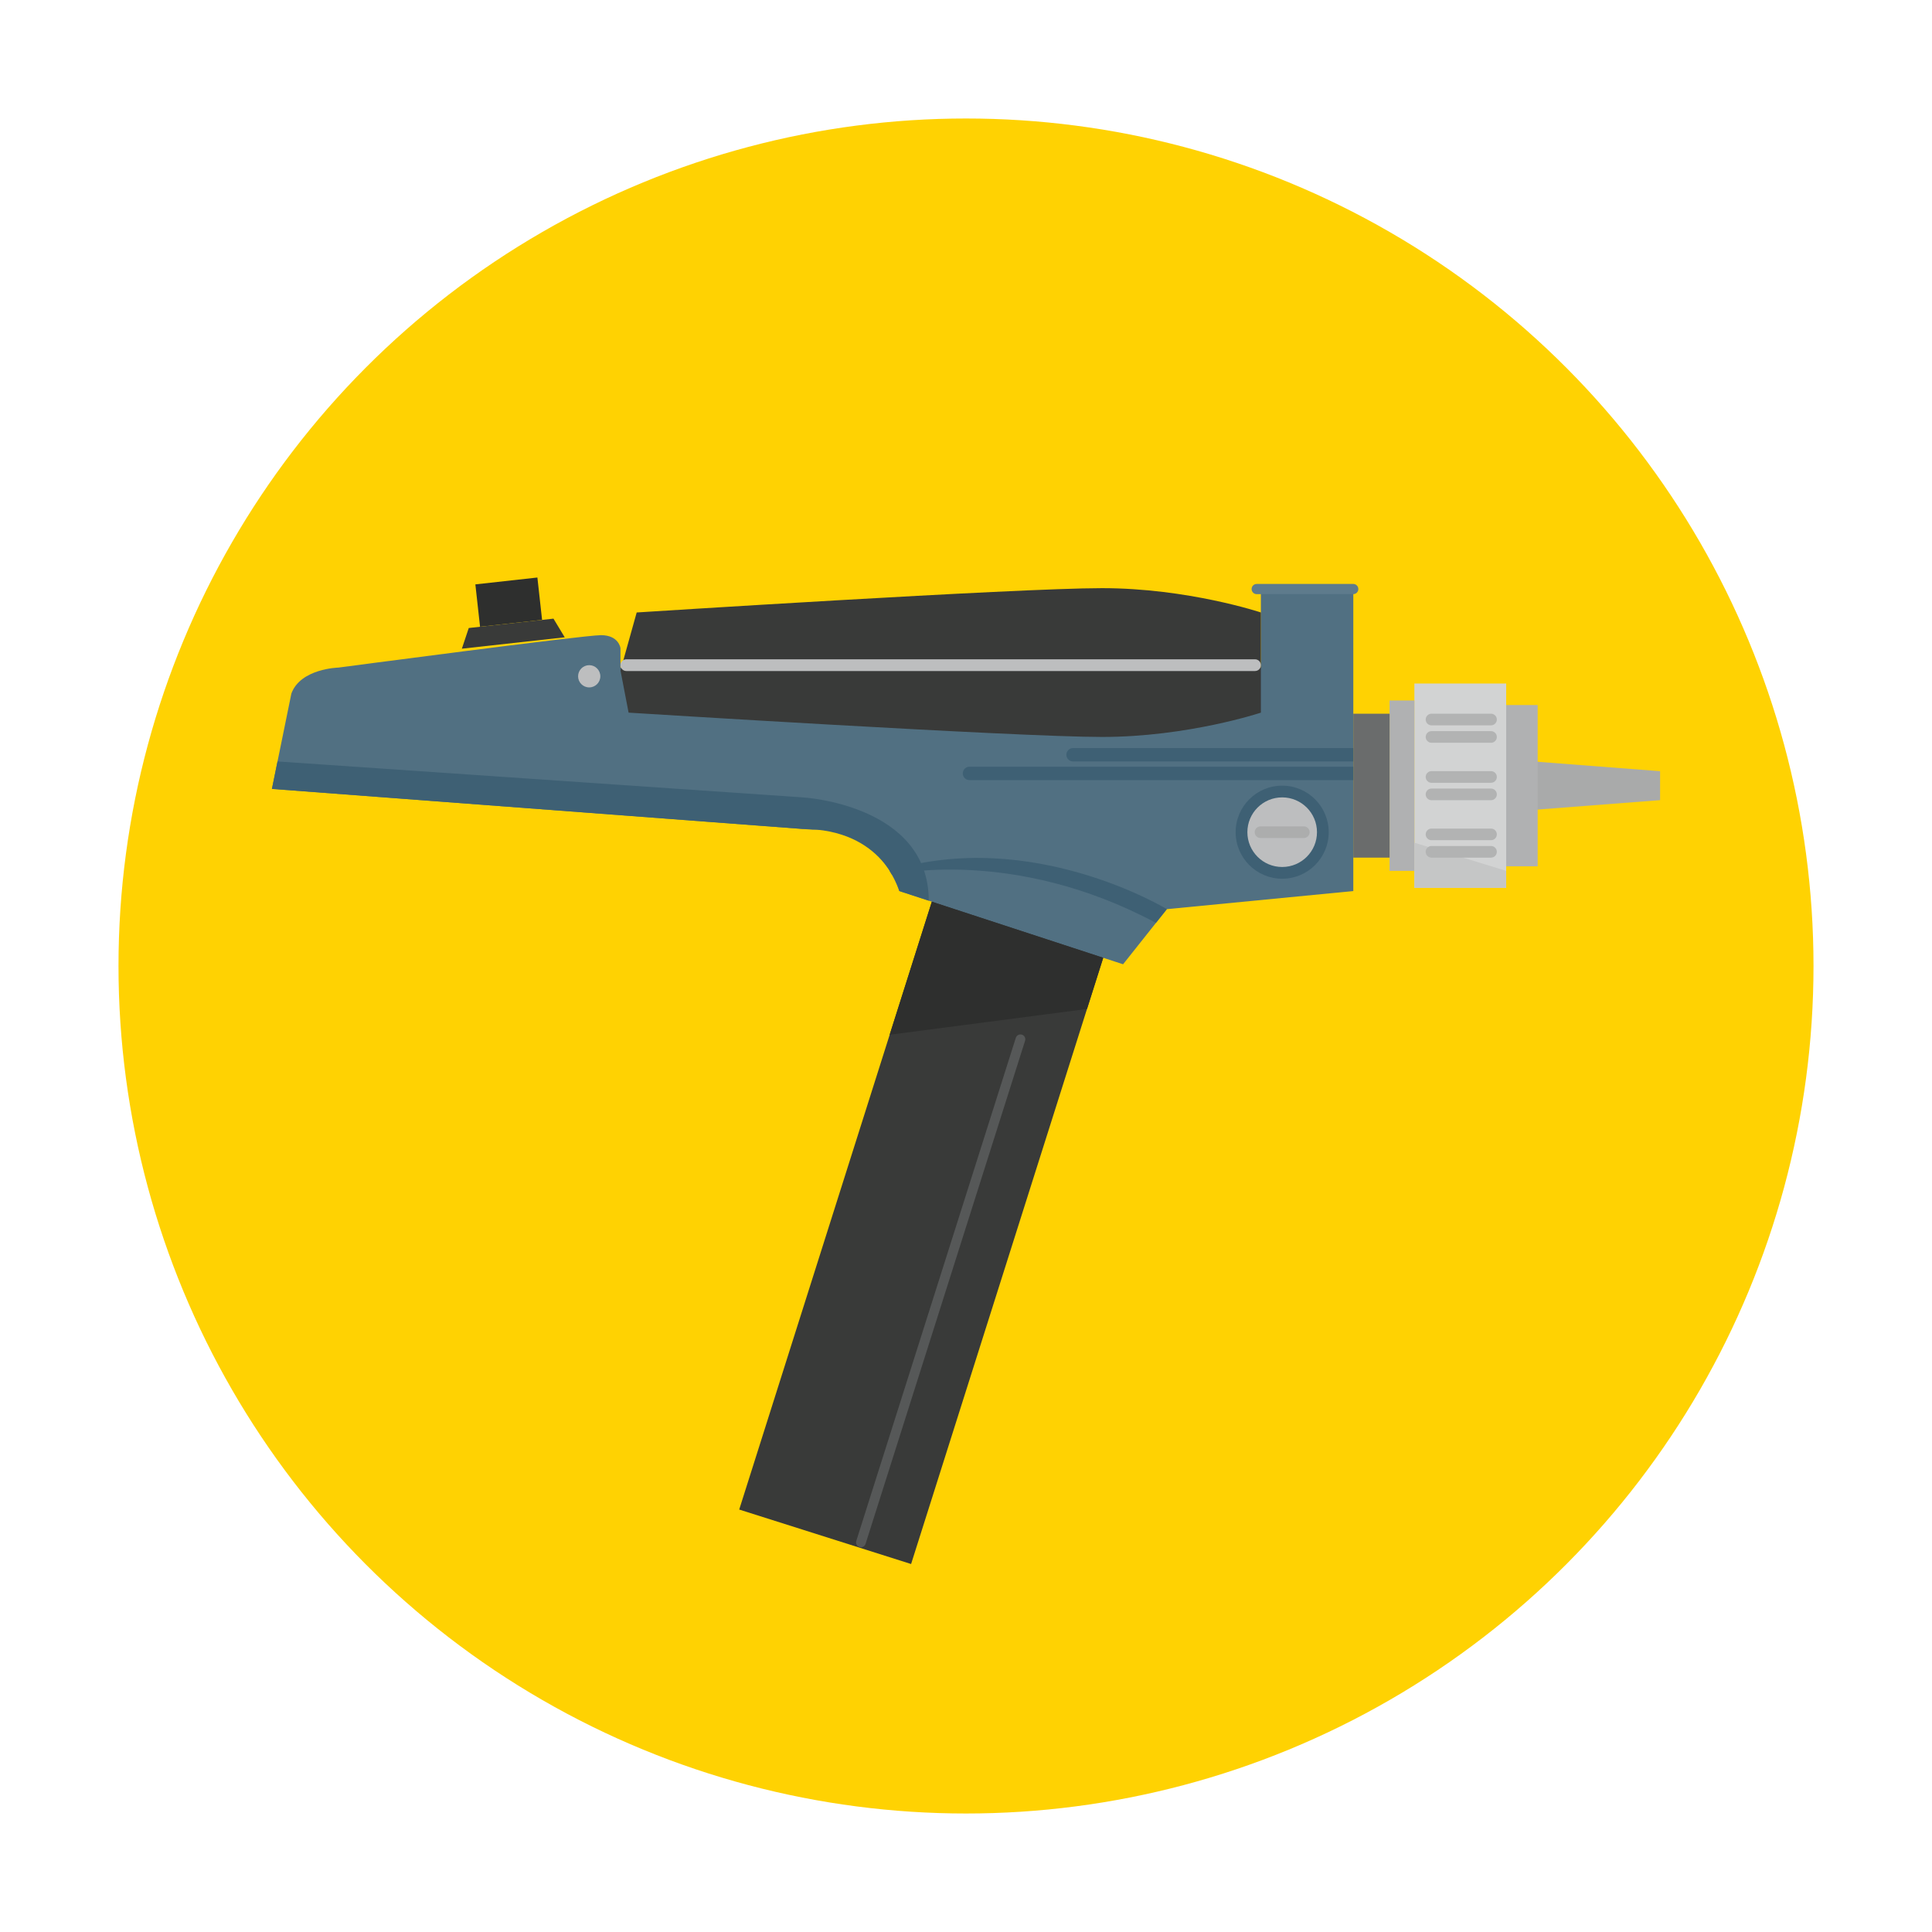 <?xml version="1.0" encoding="utf-8"?>
<!-- Generator: Adobe Illustrator 16.0.0, SVG Export Plug-In . SVG Version: 6.00 Build 0)  -->
<!DOCTYPE svg PUBLIC "-//W3C//DTD SVG 1.1 Tiny//EN" "http://www.w3.org/Graphics/SVG/1.1/DTD/svg11-tiny.dtd">
<svg version="1.1" baseProfile="tiny" id="Layer_1" xmlns="http://www.w3.org/2000/svg" xmlns:xlink="http://www.w3.org/1999/xlink"
	 x="0px" y="0px" width="300px" height="300px" viewBox="0 0 300 300" xml:space="preserve">
<g>
	<circle fill="#FFD202" cx="150" cy="150" r="131.6"/>
	<g>
		
			<rect x="129.427" y="139.725" transform="matrix(-0.953 -0.302 0.302 -0.953 222.622 415.105)" fill="#393A39" width="28.007" height="101.203"/>
		<polygon fill="#A9AAAA" points="238.127,125.757 257.777,124.246 257.777,119.75 238.127,118.239 		"/>
		<rect x="233.377" y="109.476" fill="#B0B1B2" width="5.393" height="25.045"/>
		<rect x="219.623" y="106.136" fill="#D2D3D3" width="14.256" height="31.724"/>
		<rect x="215.771" y="108.769" fill="#B0B1B2" width="3.852" height="26.457"/>
		<rect x="210.139" y="110.825" fill="#6A6C6C" width="5.633" height="22.347"/>
		<path fill="#517082" d="M210.139,91.328h-14.35v12.336H96.348v-3.021c0,0-0.252-2.014-3.021-2.014
			c-2.768,0-40.783,5.035-40.783,5.035s-5.869,0.133-7.299,4.027l-3.021,14.812l83.957,6.335c0,0,9.693-0.837,13.469,9.525
			l34.742,11.369l6.797-8.559l28.951-2.811V91.328z"/>
		<path fill="#393A39" d="M98.865,95.104c0,0,58.908-3.776,72.252-3.776s24.672,3.776,24.672,3.776v9.009v6.545
			c0,0-11.328,3.775-24.672,3.775s-73.51-3.775-73.51-3.775l-1.26-6.545L98.865,95.104z"/>
		
			<rect x="74.158" y="90.192" transform="matrix(-0.994 0.11 -0.11 -0.994 167.808 177.748)" fill="#2E2F2E" width="9.69" height="6.618"/>
		<polygon fill="#393A39" points="71.717,100.728 87.691,98.961 85.943,96.063 72.789,97.518 		"/>
		<circle fill="#3E6074" cx="199.096" cy="129.222" r="7.225"/>
		<circle fill="#BDBEBF" cx="199.096" cy="129.222" r="5.404"/>
		<path fill="#3E6074" d="M181.188,141.173c0,0-20.971-12.772-43.047-5.947l0.359,0.611c0,0,18.73-4.435,40.994,7.467
			L181.188,141.173z"/>
		<path fill="#3E6074" d="M166.625,116.158h43.514v2.081h-43.514c-0.574,0-1.041-0.466-1.041-1.04
			C165.584,116.624,166.051,116.158,166.625,116.158z"/>
		<path fill="#3E6074" d="M150.541,119.054h59.598v2.081h-59.598c-0.574,0-1.041-0.466-1.041-1.04
			C149.5,119.52,149.967,119.054,150.541,119.054z"/>
		<path fill="#BDBEBF" d="M96.348,103.286c0,0.503,0.408,0.911,0.912,0.911h97.617c0.504,0,0.912-0.408,0.912-0.911l0,0
			c0-0.503-0.408-0.911-0.912-0.911H97.26C96.756,102.375,96.348,102.783,96.348,103.286L96.348,103.286z"/>
		<polygon fill="#2E2F2E" points="171.312,148.725 144.693,140.014 138.141,160.677 168.793,156.67 		"/>
		<path fill="#3E6074" d="M139.648,138.363c0,0-2.393-9.645-15.047-9.645l-82.379-6.216l0.869-4.264l81.527,5.579
			c0,0,19.598,1.069,19.598,16.041L139.648,138.363z"/>
		<polygon fill="#C5C6C6" points="219.623,130.854 233.879,135.226 233.879,137.86 219.623,137.86 		"/>
		<path fill="#5E7B8C" d="M194.35,91.467c0,0.438,0.354,0.792,0.793,0.792h14.988c0.438,0,0.791-0.354,0.791-0.792l0,0
			c0-0.438-0.354-0.793-0.791-0.793h-14.988C194.703,90.674,194.35,91.029,194.35,91.467L194.35,91.467z"/>
		<circle fill="#BDBEBF" cx="91.492" cy="105.013" r="1.727"/>
		<path fill="#B2B3B3" d="M221.381,111.728c0,0.499,0.404,0.904,0.902,0.904h9.242c0.5,0,0.904-0.405,0.904-0.904l0,0
			c0-0.499-0.404-0.903-0.904-0.903h-9.242C221.785,110.825,221.381,111.229,221.381,111.728L221.381,111.728z"/>
		<path fill="#B2B3B3" d="M221.381,114.433c0,0.499,0.404,0.904,0.902,0.904h9.242c0.5,0,0.904-0.405,0.904-0.904l0,0
			c0-0.499-0.404-0.903-0.904-0.903h-9.242C221.785,113.53,221.381,113.934,221.381,114.433L221.381,114.433z"/>
		<path fill="#B2B3B3" d="M221.381,120.645c0,0.5,0.404,0.904,0.902,0.904h9.242c0.5,0,0.904-0.404,0.904-0.904l0,0
			c0-0.499-0.404-0.903-0.904-0.903h-9.242C221.785,119.742,221.381,120.146,221.381,120.645L221.381,120.645z"/>
		<path fill="#B2B3B3" d="M221.381,123.351c0,0.499,0.404,0.903,0.902,0.903h9.242c0.5,0,0.904-0.404,0.904-0.903l0,0
			c0-0.499-0.404-0.903-0.904-0.903h-9.242C221.785,122.448,221.381,122.852,221.381,123.351L221.381,123.351z"/>
		<path fill="#B2B3B3" d="M221.381,129.563c0,0.5,0.404,0.904,0.902,0.904h9.242c0.5,0,0.904-0.404,0.904-0.904l0,0
			c0-0.499-0.404-0.903-0.904-0.903h-9.242C221.785,128.66,221.381,129.064,221.381,129.563L221.381,129.563z"/>
		<path fill="#B2B3B3" d="M221.381,132.268c0,0.5,0.404,0.904,0.902,0.904h9.242c0.5,0,0.904-0.404,0.904-0.904l0,0
			c0-0.499-0.404-0.903-0.904-0.903h-9.242C221.785,131.365,221.381,131.769,221.381,132.268L221.381,132.268z"/>
		<path fill="#ACADAD" d="M194.83,129.222c0,0.5,0.404,0.904,0.904,0.904h6.723c0.5,0,0.904-0.404,0.904-0.904l0,0
			c0-0.499-0.404-0.903-0.904-0.903h-6.723C195.234,128.319,194.83,128.723,194.83,129.222L194.83,129.222z"/>
		<path fill="#565858" d="M133.682,240.259c0.32,0,0.617-0.205,0.721-0.527l24.771-78.124c0.127-0.396-0.094-0.821-0.49-0.947
			c-0.402-0.126-0.822,0.094-0.949,0.491l-24.773,78.124c-0.125,0.397,0.096,0.822,0.492,0.948
			C133.529,240.248,133.605,240.259,133.682,240.259z"/>
	</g>
</g>
</svg>
